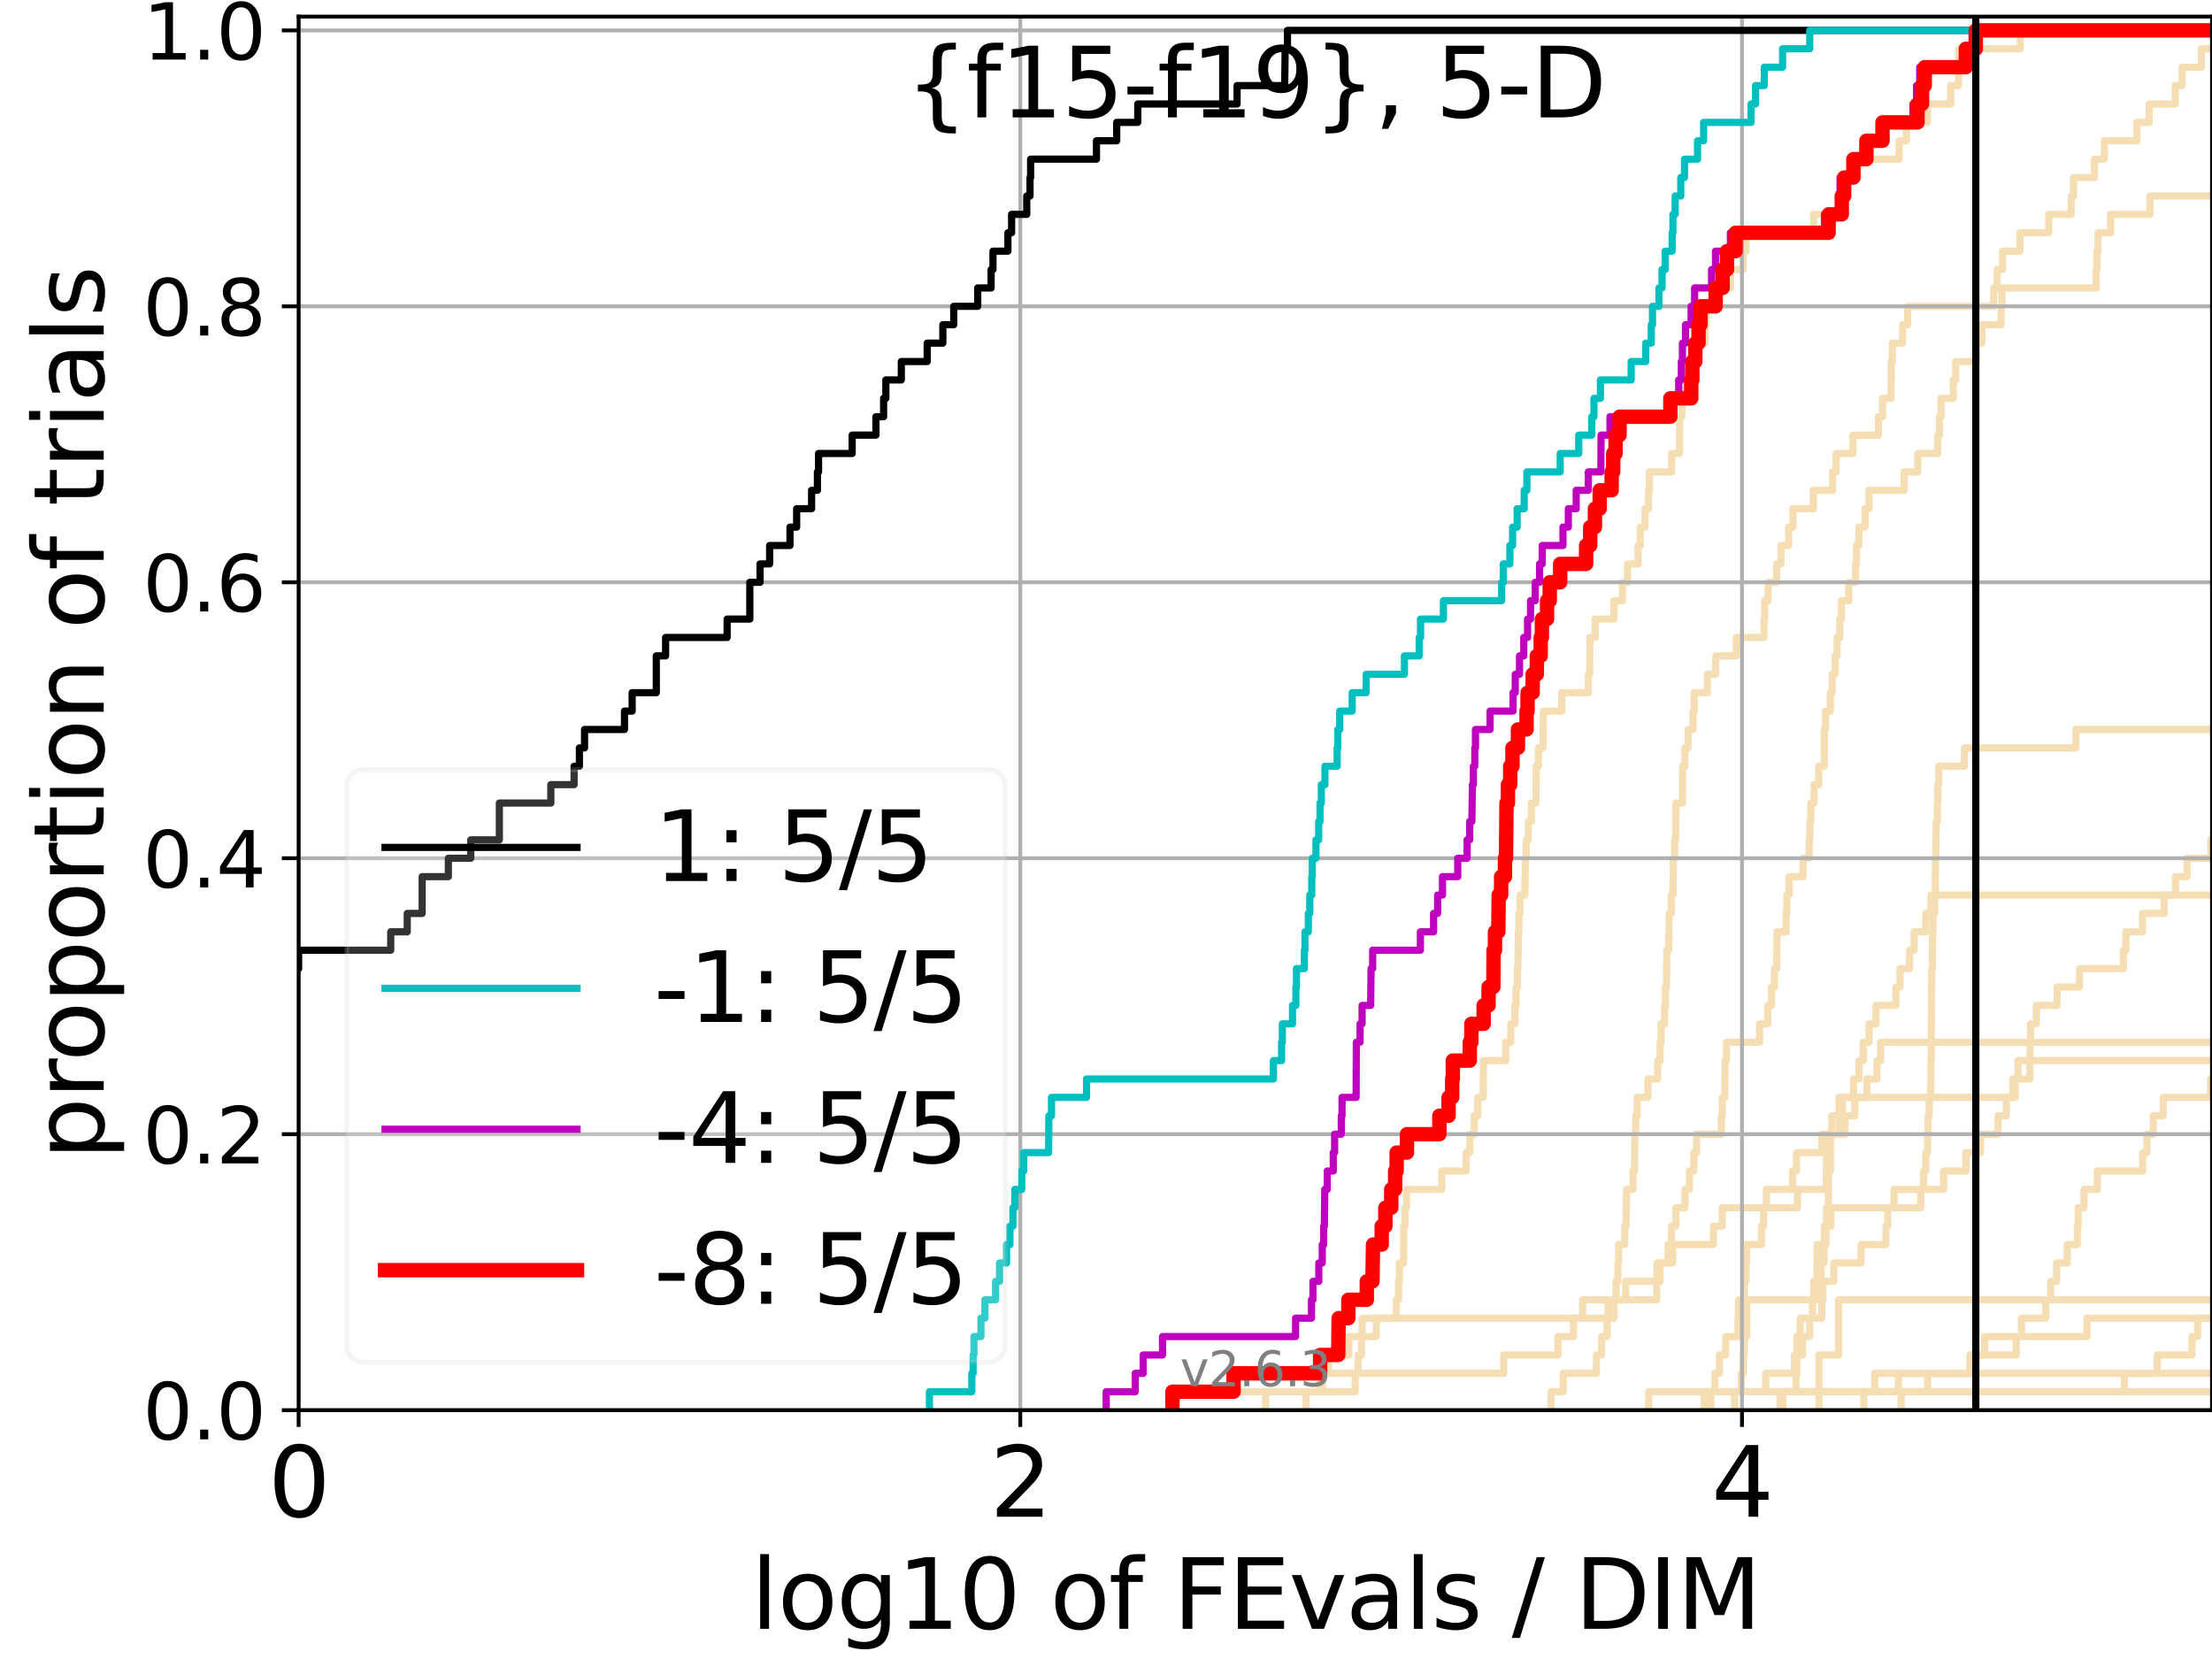 <?xml version="1.0" encoding="utf-8" standalone="no"?>
<!DOCTYPE svg PUBLIC "-//W3C//DTD SVG 1.1//EN"
  "http://www.w3.org/Graphics/SVG/1.1/DTD/svg11.dtd">
<svg xmlns:xlink="http://www.w3.org/1999/xlink" width="460.8pt" height="345.6pt" viewBox="0 0 460.8 345.6" xmlns="http://www.w3.org/2000/svg" version="1.1">
 <defs>
  <style type="text/css">*{stroke-linejoin: round; stroke-linecap: butt}</style>
 </defs>
 <g id="figure_1">
  <g id="patch_1">
   <path d="M 0 345.6 
L 460.8 345.6 
L 460.8 0 
L 0 0 
z
" style="fill: #ffffff"/>
  </g>
  <g id="axes_1">
   <g id="patch_2">
    <path d="M 62.208 293.76 
L 460.8 293.76 
L 460.8 3.456 
L 62.208 3.456 
z
" style="fill: #ffffff"/>
   </g>
   <g id="line2d_1"/>
   <g id="line2d_2">
    <path d="M 378.929 293.76 
L 378.929 282.263 
L 383.021 282.263 
L 383.021 270.766 
L 383.021 270.766 
L 383.021 270.766 
L 460.8 270.766 
" clip-path="url(#p25cc37a1bd)" style="fill: none; stroke: #f5deb3; stroke-width: 1.5; stroke-linecap: square"/>
   </g>
   <g id="line2d_3"/>
   <g id="line2d_4"/>
   <g id="line2d_5"/>
   <g id="line2d_6"/>
   <g id="line2d_7">
    <path d="M 343.449 293.76 
L 343.449 289.928 
L 367.831 289.928 
L 367.831 286.095 
L 373.812 286.095 
L 373.812 282.263 
L 374.327 282.263 
L 374.327 278.43 
L 375.013 278.43 
L 375.013 274.598 
L 379.524 274.598 
L 379.524 270.766 
L 379.739 270.766 
L 379.739 266.933 
L 382.014 266.933 
L 382.014 263.101 
L 387.691 263.101 
L 387.691 259.268 
L 392.869 259.268 
L 392.869 255.436 
L 393.245 255.436 
L 393.245 251.604 
L 394.554 251.604 
L 394.554 247.771 
L 404.873 247.771 
L 404.873 243.939 
L 409.533 243.939 
L 409.533 240.106 
L 412.575 240.106 
L 412.575 236.274 
L 416.237 236.274 
L 416.237 232.442 
L 417.959 232.442 
L 417.959 228.609 
L 419.315 228.609 
L 419.315 224.777 
L 422.853 224.777 
L 422.901 217.112 
L 423 217.112 
L 423 213.28 
L 424.2 213.28 
L 424.2 209.447 
L 428.541 209.447 
L 428.541 205.615 
L 433.19 205.615 
L 433.19 201.782 
L 442.327 201.782 
L 442.327 197.95 
L 442.864 197.95 
L 442.864 194.118 
L 446.309 194.118 
L 446.309 190.285 
L 450.851 190.285 
L 450.851 186.453 
L 453.201 186.453 
L 453.201 182.621 
L 455.597 182.621 
L 455.597 178.788 
L 460.596 178.788 
L 460.596 174.956 
L 461.8 174.956 
L 461.8 174.956 
" clip-path="url(#p25cc37a1bd)" style="fill: none; stroke: #f5deb3; stroke-width: 1.5; stroke-linecap: square"/>
   </g>
   <g id="line2d_8">
    <path d="M 361.35 293.76 
L 361.35 289.928 
L 362.751 289.928 
L 362.751 286.095 
L 363.181 286.095 
L 363.181 282.263 
L 363.361 282.263 
L 363.361 278.43 
L 363.875 278.43 
L 363.875 274.598 
L 363.89 274.598 
L 363.89 270.766 
L 378.492 270.766 
L 378.492 266.933 
L 379.366 266.933 
L 379.366 263.101 
L 379.985 263.101 
L 379.985 259.268 
L 380.059 259.268 
L 380.059 255.436 
L 380.499 255.436 
L 380.499 251.604 
L 380.916 251.604 
L 380.916 247.771 
L 380.922 247.771 
L 380.922 243.939 
L 381.288 243.939 
L 381.288 240.106 
L 381.305 240.106 
L 381.305 236.274 
L 381.603 236.274 
L 381.603 232.442 
L 383.13 232.442 
L 383.13 228.609 
L 419.814 228.609 
L 419.814 224.777 
L 420.371 224.777 
L 420.371 220.944 
L 420.371 220.944 
L 420.371 220.944 
L 460.8 220.944 
" clip-path="url(#p25cc37a1bd)" style="fill: none; stroke: #f5deb3; stroke-width: 1.5; stroke-linecap: square"/>
   </g>
   <g id="line2d_9">
    <path d="M 243.565 293.76 
L 243.565 289.928 
L 282.312 289.928 
L 282.312 286.095 
L 282.9 286.095 
L 282.9 282.263 
L 283.625 282.263 
L 283.625 278.43 
L 286.709 278.43 
L 286.709 274.598 
L 290.87 274.598 
L 290.87 270.766 
L 291.353 270.766 
L 291.353 266.933 
L 291.516 266.933 
L 291.516 263.101 
L 292.399 263.101 
L 292.41 255.436 
L 292.669 255.436 
L 292.669 251.604 
L 292.993 251.604 
L 292.993 247.771 
L 300.343 247.771 
L 300.343 243.939 
L 305.407 243.939 
L 305.407 240.106 
L 306.191 240.106 
L 306.191 236.274 
L 307.105 236.274 
L 307.105 232.442 
L 307.843 232.442 
L 307.843 228.609 
L 308.975 228.609 
L 309.03 220.944 
L 313.67 220.944 
L 313.67 217.112 
L 314.717 217.112 
L 314.717 213.28 
L 315.574 213.28 
L 315.574 209.447 
L 315.821 209.447 
L 315.821 205.615 
L 316.093 205.615 
L 316.093 201.782 
L 316.221 201.782 
L 316.303 194.118 
L 316.414 194.118 
L 316.414 190.285 
L 316.655 190.285 
L 316.655 186.453 
L 317.662 186.453 
L 317.761 178.788 
L 317.937 178.788 
L 317.937 174.956 
L 318.376 174.956 
L 318.376 171.123 
L 319.023 171.123 
L 319.023 167.291 
L 319.978 167.291 
L 320.019 159.626 
L 320.467 159.626 
L 320.467 155.794 
L 321.43 155.794 
L 321.516 148.129 
L 325.338 148.129 
L 325.338 144.297 
L 330.898 144.297 
L 330.898 140.464 
L 331.163 140.464 
L 331.201 132.799 
L 332.311 132.799 
L 332.311 128.967 
L 336.227 128.967 
L 336.227 125.135 
L 338.006 125.135 
L 338.006 121.302 
L 339.048 121.302 
L 339.048 117.47 
L 341.251 117.47 
L 341.251 113.637 
L 341.707 113.637 
L 341.707 109.805 
L 342.68 109.805 
L 342.68 105.973 
L 343.421 105.973 
L 343.421 102.14 
L 343.6 102.14 
L 343.6 98.308 
L 348.241 98.308 
L 348.241 94.475 
L 349.877 94.475 
L 349.904 86.811 
L 350.386 86.811 
L 350.386 82.978 
L 350.737 82.978 
L 350.737 79.146 
L 350.881 79.146 
L 350.881 75.313 
L 352.983 75.313 
L 352.983 71.481 
L 355.208 71.481 
L 355.208 67.649 
L 355.398 67.649 
L 355.398 63.816 
L 358.204 63.816 
L 358.204 59.984 
L 360.49 59.984 
L 360.49 56.151 
L 363.155 56.151 
L 363.155 52.319 
L 363.736 52.319 
L 363.736 48.487 
L 377.826 48.487 
L 377.826 44.654 
L 383.864 44.654 
L 383.864 40.822 
L 383.993 40.822 
L 383.993 36.989 
L 387.037 36.989 
L 387.037 33.157 
L 395.63 33.157 
L 395.63 29.325 
L 397.158 29.325 
L 397.158 25.492 
L 401.519 25.492 
L 401.519 21.66 
L 406.364 21.66 
L 406.364 17.827 
L 407.969 17.827 
L 408.057 10.163 
L 420.863 10.163 
L 420.863 6.33 
L 420.863 6.33 
L 460.8 6.33 
L 460.8 6.33 
" clip-path="url(#p25cc37a1bd)" style="fill: none; stroke: #f5deb3; stroke-width: 1.5; stroke-linecap: square"/>
   </g>
   <g id="line2d_10"/>
   <g id="line2d_11">
    <path d="M 396.05 293.76 
L 396.05 289.928 
L 442.553 289.928 
L 442.553 286.095 
L 449.394 286.095 
L 449.394 282.263 
L 456.623 282.263 
L 456.623 278.43 
L 457.809 278.43 
L 457.809 274.598 
L 461.8 274.598 
" clip-path="url(#p25cc37a1bd)" style="fill: none; stroke: #f5deb3; stroke-width: 1.5; stroke-linecap: square"/>
   </g>
   <g id="line2d_12"/>
   <g id="line2d_13"/>
   <g id="line2d_14"/>
   <g id="line2d_15"/>
   <g id="line2d_16"/>
   <g id="line2d_17">
    <path d="M 355.008 293.76 
L 355.008 289.928 
L 357.217 289.928 
L 357.217 286.095 
L 358.184 286.095 
L 358.184 282.263 
L 359.496 282.263 
L 359.496 278.43 
L 362.041 278.43 
L 362.041 274.598 
L 362.159 274.598 
L 362.159 270.766 
L 363.375 270.766 
L 363.375 266.933 
L 363.711 266.933 
L 363.711 263.101 
L 363.843 263.101 
L 363.843 259.268 
L 366.942 259.268 
L 366.942 255.436 
L 367.395 255.436 
L 367.395 251.604 
L 374.441 251.604 
L 374.441 247.771 
L 380.431 247.771 
L 380.431 243.939 
L 380.509 243.939 
L 380.509 240.106 
L 380.555 240.106 
L 380.555 236.274 
L 383.146 236.274 
L 383.146 232.442 
L 383.818 232.442 
L 383.818 228.609 
L 386.128 228.609 
L 386.128 224.777 
L 387.265 224.777 
L 387.265 220.944 
L 388.158 220.944 
L 388.158 217.112 
L 389.354 217.112 
L 389.354 213.28 
L 390.8 213.28 
L 390.8 209.447 
L 394.947 209.447 
L 394.947 205.615 
L 395.816 205.615 
L 395.816 201.782 
L 397.793 201.782 
L 397.793 197.95 
L 398.747 197.95 
L 398.747 194.118 
L 401.165 194.118 
L 401.165 190.285 
L 402.251 190.285 
L 402.251 186.453 
L 402.251 186.453 
L 402.251 186.453 
L 460.8 186.453 
" clip-path="url(#p25cc37a1bd)" style="fill: none; stroke: #f5deb3; stroke-width: 1.5; stroke-linecap: square"/>
   </g>
   <g id="line2d_18"/>
   <g id="line2d_19">
    <path d="M 370.814 293.76 
L 370.814 289.928 
L 401.555 289.928 
L 401.555 286.095 
L 410.477 286.095 
L 410.477 282.263 
L 413.44 282.263 
L 413.44 278.43 
L 421.106 278.43 
L 421.106 274.598 
L 426.165 274.598 
L 426.165 270.766 
L 427.19 270.766 
L 427.19 266.933 
L 428.422 266.933 
L 428.422 263.101 
L 430.645 263.101 
L 430.645 259.268 
L 432.742 259.268 
L 432.742 255.436 
L 432.912 255.436 
L 432.912 251.604 
L 434.151 251.604 
L 434.151 247.771 
L 436.91 247.771 
L 436.91 243.939 
L 446.364 243.939 
L 446.364 240.106 
L 447.263 240.106 
L 447.263 236.274 
L 448.555 236.274 
L 448.555 232.442 
L 450.621 232.442 
L 450.621 228.609 
L 460.527 228.609 
L 460.527 224.777 
L 461.19 224.777 
L 461.19 220.944 
L 461.8 220.944 
L 461.8 220.944 
" clip-path="url(#p25cc37a1bd)" style="fill: none; stroke: #f5deb3; stroke-width: 1.5; stroke-linecap: square"/>
   </g>
   <g id="line2d_20">
    <path d="M 356.4 293.76 
L 356.4 289.928 
L 356.4 289.928 
L 356.4 289.928 
L 460.8 289.928 
" clip-path="url(#p25cc37a1bd)" style="fill: none; stroke: #f5deb3; stroke-width: 1.5; stroke-linecap: square"/>
   </g>
   <g id="line2d_21"/>
   <g id="line2d_22">
    <path d="M 370.948 293.76 
L 370.948 289.928 
L 390.534 289.928 
L 390.534 286.095 
L 410.39 286.095 
L 410.39 282.263 
L 420.015 282.263 
L 420.015 278.43 
L 434.748 278.43 
L 434.748 274.598 
L 434.748 274.598 
L 434.748 274.598 
L 460.8 274.598 
" clip-path="url(#p25cc37a1bd)" style="fill: none; stroke: #f5deb3; stroke-width: 1.5; stroke-linecap: square"/>
   </g>
   <g id="line2d_23">
    <path d="M 388.264 293.76 
L 388.264 289.928 
L 395.475 289.928 
L 395.475 286.095 
L 395.475 286.095 
L 395.475 286.095 
L 460.8 286.095 
" clip-path="url(#p25cc37a1bd)" style="fill: none; stroke: #f5deb3; stroke-width: 1.5; stroke-linecap: square"/>
   </g>
   <g id="line2d_24">
    <path d="M 272.08 293.76 
L 272.08 289.928 
L 274.954 289.928 
L 274.954 286.095 
L 276.711 286.095 
L 276.711 282.263 
L 280.991 282.263 
L 280.991 278.43 
L 283.758 278.43 
L 283.758 274.598 
L 335.005 274.598 
L 335.005 270.766 
L 336.655 270.766 
L 336.655 266.933 
L 337.037 266.933 
L 337.037 263.101 
L 337.173 263.101 
L 337.173 259.268 
L 338.464 259.268 
L 338.464 255.436 
L 338.75 255.436 
L 338.833 247.771 
L 340.177 247.771 
L 340.177 243.939 
L 340.49 243.939 
L 340.565 236.274 
L 340.734 236.274 
L 340.734 232.442 
L 341.047 232.442 
L 341.047 228.609 
L 343.292 228.609 
L 343.292 224.777 
L 345.33 224.777 
L 345.33 220.944 
L 345.835 220.944 
L 345.835 217.112 
L 346.025 217.112 
L 346.025 213.28 
L 346.773 213.28 
L 346.773 209.447 
L 346.933 209.447 
L 346.933 205.615 
L 347.15 205.615 
L 347.231 197.95 
L 347.615 197.95 
L 347.726 190.285 
L 348.152 190.285 
L 348.152 186.453 
L 348.505 186.453 
L 348.608 178.788 
L 348.848 178.788 
L 348.848 174.956 
L 349.091 174.956 
L 349.126 167.291 
L 350.5 167.291 
L 350.518 159.626 
L 350.997 159.626 
L 350.997 155.794 
L 351.666 155.794 
L 351.666 151.961 
L 352.68 151.961 
L 352.68 148.129 
L 352.945 148.129 
L 352.945 144.297 
L 355.689 144.297 
L 355.689 140.464 
L 357.421 140.464 
L 357.421 136.632 
L 361.708 136.632 
L 361.708 132.799 
L 367.468 132.799 
L 367.468 128.967 
L 367.619 128.967 
L 367.619 125.135 
L 368.334 125.135 
L 368.334 121.302 
L 370.116 121.302 
L 370.116 117.47 
L 371.01 117.47 
L 371.01 113.637 
L 372.595 113.637 
L 372.595 109.805 
L 373.515 109.805 
L 373.515 105.973 
L 377.749 105.973 
L 377.749 102.14 
L 381.77 102.14 
L 381.77 98.308 
L 382.489 98.308 
L 382.489 94.475 
L 386.01 94.475 
L 386.01 90.643 
L 391.305 90.643 
L 391.305 86.811 
L 392.157 86.811 
L 392.157 82.978 
L 393.943 82.978 
L 393.98 75.313 
L 394.209 75.313 
L 394.209 71.481 
L 396.346 71.481 
L 396.346 67.649 
L 397.4 67.649 
L 397.4 63.816 
L 415.32 63.816 
L 415.32 59.984 
L 416.039 59.984 
L 416.039 56.151 
L 417.168 56.151 
L 417.168 52.319 
L 420.795 52.319 
L 420.795 48.487 
L 426.791 48.487 
L 426.791 44.654 
L 431.472 44.654 
L 431.472 40.822 
L 431.969 40.822 
L 431.969 36.989 
L 436.309 36.989 
L 436.309 33.157 
L 438.369 33.157 
L 438.369 29.325 
L 445.156 29.325 
L 445.156 25.492 
L 447.695 25.492 
L 447.695 21.66 
L 453.145 21.66 
L 453.145 17.827 
L 454.569 17.827 
L 454.569 13.995 
L 458.589 13.995 
L 458.589 10.163 
L 461.8 10.163 
L 461.8 10.163 
" clip-path="url(#p25cc37a1bd)" style="fill: none; stroke: #f5deb3; stroke-width: 1.5; stroke-linecap: square"/>
   </g>
   <g id="line2d_25">
    <path d="M 371.427 293.76 
L 371.427 289.928 
L 374.159 289.928 
L 374.159 286.095 
L 374.325 286.095 
L 374.325 282.263 
L 375.488 282.263 
L 375.488 278.43 
L 376.982 278.43 
L 376.982 274.598 
L 377.565 274.598 
L 377.565 270.766 
L 377.813 270.766 
L 377.813 266.933 
L 378.513 266.933 
L 378.513 263.101 
L 378.546 263.101 
L 378.546 259.268 
L 380.392 259.268 
L 380.392 255.436 
L 381.395 255.436 
L 381.395 251.604 
L 400.15 251.604 
L 400.15 247.771 
L 400.724 247.771 
L 400.724 243.939 
L 401.177 243.939 
L 401.177 240.106 
L 401.566 240.106 
L 401.566 236.274 
L 401.659 236.274 
L 401.659 232.442 
L 401.889 232.442 
L 401.889 228.609 
L 402.214 228.609 
L 402.214 224.777 
L 402.247 224.777 
L 402.247 220.944 
L 402.317 220.944 
L 402.317 217.112 
L 402.318 217.112 
L 402.318 213.28 
L 402.345 213.28 
L 402.345 209.447 
L 402.354 209.447 
L 402.354 205.615 
L 402.41 205.615 
L 402.41 201.782 
L 402.555 201.782 
L 402.555 197.95 
L 402.578 197.95 
L 402.578 194.118 
L 402.689 194.118 
L 402.689 190.285 
L 403.015 190.285 
L 403.015 186.453 
L 403.162 186.453 
L 403.162 182.621 
L 403.192 182.621 
L 403.192 178.788 
L 403.275 178.788 
L 403.275 174.956 
L 403.325 174.956 
L 403.325 171.123 
L 403.584 171.123 
L 403.584 167.291 
L 403.686 167.291 
L 403.686 163.459 
L 403.876 163.459 
L 403.876 159.626 
L 409.225 159.626 
L 409.225 155.794 
L 432.425 155.794 
L 432.425 151.961 
L 432.425 151.961 
L 432.425 151.961 
L 460.8 151.961 
" clip-path="url(#p25cc37a1bd)" style="fill: none; stroke: #f5deb3; stroke-width: 1.5; stroke-linecap: square"/>
   </g>
   <g id="line2d_26">
    <path d="M 323.104 293.76 
L 323.104 289.928 
L 325.648 289.928 
L 325.648 286.095 
L 332.566 286.095 
L 332.566 282.263 
L 333.64 282.263 
L 333.64 278.43 
L 334.785 278.43 
L 334.785 274.598 
L 336.232 274.598 
L 336.232 270.766 
L 338.658 270.766 
L 338.658 266.933 
L 345.186 266.933 
L 345.186 263.101 
L 348.452 263.101 
L 348.452 259.268 
L 356.945 259.268 
L 356.945 255.436 
L 358.766 255.436 
L 358.766 251.604 
L 367.979 251.604 
L 367.979 247.771 
L 373.422 247.771 
L 373.422 243.939 
L 374.251 243.939 
L 374.251 240.106 
L 379.534 240.106 
L 379.534 236.274 
L 384.328 236.274 
L 384.328 232.442 
L 386.395 232.442 
L 386.395 228.609 
L 388.922 228.609 
L 388.922 224.777 
L 391.009 224.777 
L 391.009 220.944 
L 391.765 220.944 
L 391.765 217.112 
L 391.765 217.112 
L 391.765 217.112 
L 460.8 217.112 
" clip-path="url(#p25cc37a1bd)" style="fill: none; stroke: #f5deb3; stroke-width: 1.5; stroke-linecap: square"/>
   </g>
   <g id="line2d_27"/>
   <g id="line2d_28">
    <path d="M 263.647 293.76 
L 263.647 289.928 
L 275.461 289.928 
L 275.461 286.095 
L 313.246 286.095 
L 313.246 282.263 
L 324.539 282.263 
L 324.539 278.43 
L 327.778 278.43 
L 327.778 274.598 
L 329.692 274.598 
L 329.692 270.766 
L 345.131 270.766 
L 345.131 266.933 
L 345.818 266.933 
L 345.818 263.101 
L 347.483 263.101 
L 347.483 259.268 
L 348.186 259.268 
L 348.186 255.436 
L 349.12 255.436 
L 349.12 251.604 
L 351.019 251.604 
L 351.019 247.771 
L 351.93 247.771 
L 351.93 243.939 
L 352.872 243.939 
L 352.872 240.106 
L 353.429 240.106 
L 353.429 236.274 
L 358.594 236.274 
L 358.594 232.442 
L 358.791 232.442 
L 358.791 228.609 
L 359.294 228.609 
L 359.367 220.944 
L 359.654 220.944 
L 359.654 217.112 
L 366.554 217.112 
L 366.554 213.28 
L 368.267 213.28 
L 368.267 209.447 
L 369.036 209.447 
L 369.036 205.615 
L 369.637 205.615 
L 369.637 201.782 
L 370.114 201.782 
L 370.198 194.118 
L 372.097 194.118 
L 372.097 190.285 
L 372.239 190.285 
L 372.239 186.453 
L 372.715 186.453 
L 372.715 182.621 
L 375.618 182.621 
L 375.618 178.788 
L 376.871 178.788 
L 376.871 174.956 
L 377.025 174.956 
L 377.025 171.123 
L 377.222 171.123 
L 377.222 167.291 
L 377.907 167.291 
L 377.907 163.459 
L 378.861 163.459 
L 378.861 159.626 
L 380.035 159.626 
L 380.038 151.961 
L 380.298 151.961 
L 380.298 148.129 
L 381.299 148.129 
L 381.299 144.297 
L 381.678 144.297 
L 381.678 140.464 
L 382.284 140.464 
L 382.284 136.632 
L 382.695 136.632 
L 382.695 132.799 
L 383.261 132.799 
L 383.261 128.967 
L 383.59 128.967 
L 383.59 125.135 
L 385.119 125.135 
L 385.119 121.302 
L 386.555 121.302 
L 386.555 117.47 
L 386.715 117.47 
L 386.715 113.637 
L 387.239 113.637 
L 387.239 109.805 
L 388.532 109.805 
L 388.532 105.973 
L 389.352 105.973 
L 389.352 102.14 
L 396.675 102.14 
L 396.675 98.308 
L 399.509 98.308 
L 399.509 94.475 
L 403.667 94.475 
L 403.667 90.643 
L 404.027 90.643 
L 404.027 86.811 
L 404.371 86.811 
L 404.371 82.978 
L 406.913 82.978 
L 406.913 79.146 
L 407.4 79.146 
L 407.4 75.313 
L 411.743 75.313 
L 411.743 71.481 
L 412.857 71.481 
L 412.857 67.649 
L 416.873 67.649 
L 416.873 63.816 
L 417.034 63.816 
L 417.034 59.984 
L 436.664 59.984 
L 436.664 56.151 
L 436.817 56.151 
L 436.817 52.319 
L 437.07 52.319 
L 437.07 48.487 
L 439.674 48.487 
L 439.674 44.654 
L 447.88 44.654 
L 447.88 40.822 
L 461.8 40.822 
L 461.8 40.822 
" clip-path="url(#p25cc37a1bd)" style="fill: none; stroke: #f5deb3; stroke-width: 1.5; stroke-linecap: square"/>
   </g>
   <g id="line2d_29"/>
   <g id="line2d_30"/>
   <g id="matplotlib.axis_1">
    <g id="xtick_1">
     <g id="line2d_31">
      <path d="M 62.208 293.76 
L 62.208 3.456 
" clip-path="url(#p25cc37a1bd)" style="fill: none; stroke: #b0b0b0; stroke-width: 0.8; stroke-linecap: square"/>
     </g>
     <g id="line2d_32">
      <defs>
       <path id="m644429d195" d="M 0 0 
L 0 3.5 
" style="stroke: #000000; stroke-width: 0.8"/>
      </defs>
      <g>
       <use xlink:href="#m644429d195" x="62.208" y="293.76" style="stroke: #000000; stroke-width: 0.8"/>
      </g>
     </g>
     <g id="text_1">
      <!-- 0 -->
      <g transform="translate(55.846 315.957)scale(0.2 -0.2)">
       <defs>
        <path id="DejaVuSans-30" d="M 2034 4250 
Q 1547 4250 1301 3770 
Q 1056 3291 1056 2328 
Q 1056 1369 1301 889 
Q 1547 409 2034 409 
Q 2525 409 2770 889 
Q 3016 1369 3016 2328 
Q 3016 3291 2770 3770 
Q 2525 4250 2034 4250 
z
M 2034 4750 
Q 2819 4750 3233 4129 
Q 3647 3509 3647 2328 
Q 3647 1150 3233 529 
Q 2819 -91 2034 -91 
Q 1250 -91 836 529 
Q 422 1150 422 2328 
Q 422 3509 836 4129 
Q 1250 4750 2034 4750 
z
" transform="scale(0.016)"/>
       </defs>
       <use xlink:href="#DejaVuSans-30"/>
      </g>
     </g>
    </g>
    <g id="xtick_2">
     <g id="line2d_33">
      <path d="M 212.547 293.76 
L 212.547 3.456 
" clip-path="url(#p25cc37a1bd)" style="fill: none; stroke: #b0b0b0; stroke-width: 0.8; stroke-linecap: square"/>
     </g>
     <g id="line2d_34">
      <g>
       <use xlink:href="#m644429d195" x="212.547" y="293.76" style="stroke: #000000; stroke-width: 0.8"/>
      </g>
     </g>
     <g id="text_2">
      <!-- 2 -->
      <g transform="translate(206.185 315.957)scale(0.2 -0.2)">
       <defs>
        <path id="DejaVuSans-32" d="M 1228 531 
L 3431 531 
L 3431 0 
L 469 0 
L 469 531 
Q 828 903 1448 1529 
Q 2069 2156 2228 2338 
Q 2531 2678 2651 2914 
Q 2772 3150 2772 3378 
Q 2772 3750 2511 3984 
Q 2250 4219 1831 4219 
Q 1534 4219 1204 4116 
Q 875 4013 500 3803 
L 500 4441 
Q 881 4594 1212 4672 
Q 1544 4750 1819 4750 
Q 2544 4750 2975 4387 
Q 3406 4025 3406 3419 
Q 3406 3131 3298 2873 
Q 3191 2616 2906 2266 
Q 2828 2175 2409 1742 
Q 1991 1309 1228 531 
z
" transform="scale(0.016)"/>
       </defs>
       <use xlink:href="#DejaVuSans-32"/>
      </g>
     </g>
    </g>
    <g id="xtick_3">
     <g id="line2d_35">
      <path d="M 362.887 293.76 
L 362.887 3.456 
" clip-path="url(#p25cc37a1bd)" style="fill: none; stroke: #b0b0b0; stroke-width: 0.8; stroke-linecap: square"/>
     </g>
     <g id="line2d_36">
      <g>
       <use xlink:href="#m644429d195" x="362.887" y="293.76" style="stroke: #000000; stroke-width: 0.8"/>
      </g>
     </g>
     <g id="text_3">
      <!-- 4 -->
      <g transform="translate(356.524 315.957)scale(0.2 -0.2)">
       <defs>
        <path id="DejaVuSans-34" d="M 2419 4116 
L 825 1625 
L 2419 1625 
L 2419 4116 
z
M 2253 4666 
L 3047 4666 
L 3047 1625 
L 3713 1625 
L 3713 1100 
L 3047 1100 
L 3047 0 
L 2419 0 
L 2419 1100 
L 313 1100 
L 313 1709 
L 2253 4666 
z
" transform="scale(0.016)"/>
       </defs>
       <use xlink:href="#DejaVuSans-34"/>
      </g>
     </g>
    </g>
    <g id="text_4">
     <!-- log10 of FEvals / DIM -->
     <g transform="translate(156.431 339.313)scale(0.2 -0.2)">
      <defs>
       <path id="DejaVuSans-6c" d="M 603 4863 
L 1178 4863 
L 1178 0 
L 603 0 
L 603 4863 
z
" transform="scale(0.016)"/>
       <path id="DejaVuSans-6f" d="M 1959 3097 
Q 1497 3097 1228 2736 
Q 959 2375 959 1747 
Q 959 1119 1226 758 
Q 1494 397 1959 397 
Q 2419 397 2687 759 
Q 2956 1122 2956 1747 
Q 2956 2369 2687 2733 
Q 2419 3097 1959 3097 
z
M 1959 3584 
Q 2709 3584 3137 3096 
Q 3566 2609 3566 1747 
Q 3566 888 3137 398 
Q 2709 -91 1959 -91 
Q 1206 -91 779 398 
Q 353 888 353 1747 
Q 353 2609 779 3096 
Q 1206 3584 1959 3584 
z
" transform="scale(0.016)"/>
       <path id="DejaVuSans-67" d="M 2906 1791 
Q 2906 2416 2648 2759 
Q 2391 3103 1925 3103 
Q 1463 3103 1205 2759 
Q 947 2416 947 1791 
Q 947 1169 1205 825 
Q 1463 481 1925 481 
Q 2391 481 2648 825 
Q 2906 1169 2906 1791 
z
M 3481 434 
Q 3481 -459 3084 -895 
Q 2688 -1331 1869 -1331 
Q 1566 -1331 1297 -1286 
Q 1028 -1241 775 -1147 
L 775 -588 
Q 1028 -725 1275 -790 
Q 1522 -856 1778 -856 
Q 2344 -856 2625 -561 
Q 2906 -266 2906 331 
L 2906 616 
Q 2728 306 2450 153 
Q 2172 0 1784 0 
Q 1141 0 747 490 
Q 353 981 353 1791 
Q 353 2603 747 3093 
Q 1141 3584 1784 3584 
Q 2172 3584 2450 3431 
Q 2728 3278 2906 2969 
L 2906 3500 
L 3481 3500 
L 3481 434 
z
" transform="scale(0.016)"/>
       <path id="DejaVuSans-31" d="M 794 531 
L 1825 531 
L 1825 4091 
L 703 3866 
L 703 4441 
L 1819 4666 
L 2450 4666 
L 2450 531 
L 3481 531 
L 3481 0 
L 794 0 
L 794 531 
z
" transform="scale(0.016)"/>
       <path id="DejaVuSans-20" transform="scale(0.016)"/>
       <path id="DejaVuSans-66" d="M 2375 4863 
L 2375 4384 
L 1825 4384 
Q 1516 4384 1395 4259 
Q 1275 4134 1275 3809 
L 1275 3500 
L 2222 3500 
L 2222 3053 
L 1275 3053 
L 1275 0 
L 697 0 
L 697 3053 
L 147 3053 
L 147 3500 
L 697 3500 
L 697 3744 
Q 697 4328 969 4595 
Q 1241 4863 1831 4863 
L 2375 4863 
z
" transform="scale(0.016)"/>
       <path id="DejaVuSans-46" d="M 628 4666 
L 3309 4666 
L 3309 4134 
L 1259 4134 
L 1259 2759 
L 3109 2759 
L 3109 2228 
L 1259 2228 
L 1259 0 
L 628 0 
L 628 4666 
z
" transform="scale(0.016)"/>
       <path id="DejaVuSans-45" d="M 628 4666 
L 3578 4666 
L 3578 4134 
L 1259 4134 
L 1259 2753 
L 3481 2753 
L 3481 2222 
L 1259 2222 
L 1259 531 
L 3634 531 
L 3634 0 
L 628 0 
L 628 4666 
z
" transform="scale(0.016)"/>
       <path id="DejaVuSans-76" d="M 191 3500 
L 800 3500 
L 1894 563 
L 2988 3500 
L 3597 3500 
L 2284 0 
L 1503 0 
L 191 3500 
z
" transform="scale(0.016)"/>
       <path id="DejaVuSans-61" d="M 2194 1759 
Q 1497 1759 1228 1600 
Q 959 1441 959 1056 
Q 959 750 1161 570 
Q 1363 391 1709 391 
Q 2188 391 2477 730 
Q 2766 1069 2766 1631 
L 2766 1759 
L 2194 1759 
z
M 3341 1997 
L 3341 0 
L 2766 0 
L 2766 531 
Q 2569 213 2275 61 
Q 1981 -91 1556 -91 
Q 1019 -91 701 211 
Q 384 513 384 1019 
Q 384 1609 779 1909 
Q 1175 2209 1959 2209 
L 2766 2209 
L 2766 2266 
Q 2766 2663 2505 2880 
Q 2244 3097 1772 3097 
Q 1472 3097 1187 3025 
Q 903 2953 641 2809 
L 641 3341 
Q 956 3463 1253 3523 
Q 1550 3584 1831 3584 
Q 2591 3584 2966 3190 
Q 3341 2797 3341 1997 
z
" transform="scale(0.016)"/>
       <path id="DejaVuSans-73" d="M 2834 3397 
L 2834 2853 
Q 2591 2978 2328 3040 
Q 2066 3103 1784 3103 
Q 1356 3103 1142 2972 
Q 928 2841 928 2578 
Q 928 2378 1081 2264 
Q 1234 2150 1697 2047 
L 1894 2003 
Q 2506 1872 2764 1633 
Q 3022 1394 3022 966 
Q 3022 478 2636 193 
Q 2250 -91 1575 -91 
Q 1294 -91 989 -36 
Q 684 19 347 128 
L 347 722 
Q 666 556 975 473 
Q 1284 391 1588 391 
Q 1994 391 2212 530 
Q 2431 669 2431 922 
Q 2431 1156 2273 1281 
Q 2116 1406 1581 1522 
L 1381 1569 
Q 847 1681 609 1914 
Q 372 2147 372 2553 
Q 372 3047 722 3315 
Q 1072 3584 1716 3584 
Q 2034 3584 2315 3537 
Q 2597 3491 2834 3397 
z
" transform="scale(0.016)"/>
       <path id="DejaVuSans-2f" d="M 1625 4666 
L 2156 4666 
L 531 -594 
L 0 -594 
L 1625 4666 
z
" transform="scale(0.016)"/>
       <path id="DejaVuSans-44" d="M 1259 4147 
L 1259 519 
L 2022 519 
Q 2988 519 3436 956 
Q 3884 1394 3884 2338 
Q 3884 3275 3436 3711 
Q 2988 4147 2022 4147 
L 1259 4147 
z
M 628 4666 
L 1925 4666 
Q 3281 4666 3915 4102 
Q 4550 3538 4550 2338 
Q 4550 1131 3912 565 
Q 3275 0 1925 0 
L 628 0 
L 628 4666 
z
" transform="scale(0.016)"/>
       <path id="DejaVuSans-49" d="M 628 4666 
L 1259 4666 
L 1259 0 
L 628 0 
L 628 4666 
z
" transform="scale(0.016)"/>
       <path id="DejaVuSans-4d" d="M 628 4666 
L 1569 4666 
L 2759 1491 
L 3956 4666 
L 4897 4666 
L 4897 0 
L 4281 0 
L 4281 4097 
L 3078 897 
L 2444 897 
L 1241 4097 
L 1241 0 
L 628 0 
L 628 4666 
z
" transform="scale(0.016)"/>
      </defs>
      <use xlink:href="#DejaVuSans-6c"/>
      <use xlink:href="#DejaVuSans-6f" x="27.783"/>
      <use xlink:href="#DejaVuSans-67" x="88.965"/>
      <use xlink:href="#DejaVuSans-31" x="152.441"/>
      <use xlink:href="#DejaVuSans-30" x="216.064"/>
      <use xlink:href="#DejaVuSans-20" x="279.688"/>
      <use xlink:href="#DejaVuSans-6f" x="311.475"/>
      <use xlink:href="#DejaVuSans-66" x="372.656"/>
      <use xlink:href="#DejaVuSans-20" x="407.861"/>
      <use xlink:href="#DejaVuSans-46" x="439.648"/>
      <use xlink:href="#DejaVuSans-45" x="497.168"/>
      <use xlink:href="#DejaVuSans-76" x="560.352"/>
      <use xlink:href="#DejaVuSans-61" x="619.531"/>
      <use xlink:href="#DejaVuSans-6c" x="680.811"/>
      <use xlink:href="#DejaVuSans-73" x="708.594"/>
      <use xlink:href="#DejaVuSans-20" x="760.693"/>
      <use xlink:href="#DejaVuSans-2f" x="792.48"/>
      <use xlink:href="#DejaVuSans-20" x="826.172"/>
      <use xlink:href="#DejaVuSans-44" x="857.959"/>
      <use xlink:href="#DejaVuSans-49" x="934.961"/>
      <use xlink:href="#DejaVuSans-4d" x="964.453"/>
     </g>
    </g>
   </g>
   <g id="matplotlib.axis_2">
    <g id="ytick_1">
     <g id="line2d_37">
      <path d="M 62.208 293.76 
L 460.8 293.76 
" clip-path="url(#p25cc37a1bd)" style="fill: none; stroke: #b0b0b0; stroke-width: 0.8; stroke-linecap: square"/>
     </g>
     <g id="line2d_38">
      <defs>
       <path id="m0169e085ea" d="M 0 0 
L -3.5 0 
" style="stroke: #000000; stroke-width: 0.8"/>
      </defs>
      <g>
       <use xlink:href="#m0169e085ea" x="62.208" y="293.76" style="stroke: #000000; stroke-width: 0.8"/>
      </g>
     </g>
     <g id="text_5">
      <!-- 0.0 -->
      <g transform="translate(29.763 299.839)scale(0.16 -0.16)">
       <defs>
        <path id="DejaVuSans-2e" d="M 684 794 
L 1344 794 
L 1344 0 
L 684 0 
L 684 794 
z
" transform="scale(0.016)"/>
       </defs>
       <use xlink:href="#DejaVuSans-30"/>
       <use xlink:href="#DejaVuSans-2e" x="63.623"/>
       <use xlink:href="#DejaVuSans-30" x="95.41"/>
      </g>
     </g>
    </g>
    <g id="ytick_2">
     <g id="line2d_39">
      <path d="M 62.208 236.274 
L 460.8 236.274 
" clip-path="url(#p25cc37a1bd)" style="fill: none; stroke: #b0b0b0; stroke-width: 0.8; stroke-linecap: square"/>
     </g>
     <g id="line2d_40">
      <g>
       <use xlink:href="#m0169e085ea" x="62.208" y="236.274" style="stroke: #000000; stroke-width: 0.8"/>
      </g>
     </g>
     <g id="text_6">
      <!-- 0.2 -->
      <g transform="translate(29.763 242.353)scale(0.16 -0.16)">
       <use xlink:href="#DejaVuSans-30"/>
       <use xlink:href="#DejaVuSans-2e" x="63.623"/>
       <use xlink:href="#DejaVuSans-32" x="95.41"/>
      </g>
     </g>
    </g>
    <g id="ytick_3">
     <g id="line2d_41">
      <path d="M 62.208 178.788 
L 460.8 178.788 
" clip-path="url(#p25cc37a1bd)" style="fill: none; stroke: #b0b0b0; stroke-width: 0.8; stroke-linecap: square"/>
     </g>
     <g id="line2d_42">
      <g>
       <use xlink:href="#m0169e085ea" x="62.208" y="178.788" style="stroke: #000000; stroke-width: 0.8"/>
      </g>
     </g>
     <g id="text_7">
      <!-- 0.4 -->
      <g transform="translate(29.763 184.867)scale(0.16 -0.16)">
       <use xlink:href="#DejaVuSans-30"/>
       <use xlink:href="#DejaVuSans-2e" x="63.623"/>
       <use xlink:href="#DejaVuSans-34" x="95.41"/>
      </g>
     </g>
    </g>
    <g id="ytick_4">
     <g id="line2d_43">
      <path d="M 62.208 121.302 
L 460.8 121.302 
" clip-path="url(#p25cc37a1bd)" style="fill: none; stroke: #b0b0b0; stroke-width: 0.8; stroke-linecap: square"/>
     </g>
     <g id="line2d_44">
      <g>
       <use xlink:href="#m0169e085ea" x="62.208" y="121.302" style="stroke: #000000; stroke-width: 0.8"/>
      </g>
     </g>
     <g id="text_8">
      <!-- 0.6 -->
      <g transform="translate(29.763 127.381)scale(0.16 -0.16)">
       <defs>
        <path id="DejaVuSans-36" d="M 2113 2584 
Q 1688 2584 1439 2293 
Q 1191 2003 1191 1497 
Q 1191 994 1439 701 
Q 1688 409 2113 409 
Q 2538 409 2786 701 
Q 3034 994 3034 1497 
Q 3034 2003 2786 2293 
Q 2538 2584 2113 2584 
z
M 3366 4563 
L 3366 3988 
Q 3128 4100 2886 4159 
Q 2644 4219 2406 4219 
Q 1781 4219 1451 3797 
Q 1122 3375 1075 2522 
Q 1259 2794 1537 2939 
Q 1816 3084 2150 3084 
Q 2853 3084 3261 2657 
Q 3669 2231 3669 1497 
Q 3669 778 3244 343 
Q 2819 -91 2113 -91 
Q 1303 -91 875 529 
Q 447 1150 447 2328 
Q 447 3434 972 4092 
Q 1497 4750 2381 4750 
Q 2619 4750 2861 4703 
Q 3103 4656 3366 4563 
z
" transform="scale(0.016)"/>
       </defs>
       <use xlink:href="#DejaVuSans-30"/>
       <use xlink:href="#DejaVuSans-2e" x="63.623"/>
       <use xlink:href="#DejaVuSans-36" x="95.41"/>
      </g>
     </g>
    </g>
    <g id="ytick_5">
     <g id="line2d_45">
      <path d="M 62.208 63.816 
L 460.8 63.816 
" clip-path="url(#p25cc37a1bd)" style="fill: none; stroke: #b0b0b0; stroke-width: 0.8; stroke-linecap: square"/>
     </g>
     <g id="line2d_46">
      <g>
       <use xlink:href="#m0169e085ea" x="62.208" y="63.816" style="stroke: #000000; stroke-width: 0.8"/>
      </g>
     </g>
     <g id="text_9">
      <!-- 0.8 -->
      <g transform="translate(29.763 69.895)scale(0.16 -0.16)">
       <defs>
        <path id="DejaVuSans-38" d="M 2034 2216 
Q 1584 2216 1326 1975 
Q 1069 1734 1069 1313 
Q 1069 891 1326 650 
Q 1584 409 2034 409 
Q 2484 409 2743 651 
Q 3003 894 3003 1313 
Q 3003 1734 2745 1975 
Q 2488 2216 2034 2216 
z
M 1403 2484 
Q 997 2584 770 2862 
Q 544 3141 544 3541 
Q 544 4100 942 4425 
Q 1341 4750 2034 4750 
Q 2731 4750 3128 4425 
Q 3525 4100 3525 3541 
Q 3525 3141 3298 2862 
Q 3072 2584 2669 2484 
Q 3125 2378 3379 2068 
Q 3634 1759 3634 1313 
Q 3634 634 3220 271 
Q 2806 -91 2034 -91 
Q 1263 -91 848 271 
Q 434 634 434 1313 
Q 434 1759 690 2068 
Q 947 2378 1403 2484 
z
M 1172 3481 
Q 1172 3119 1398 2916 
Q 1625 2713 2034 2713 
Q 2441 2713 2670 2916 
Q 2900 3119 2900 3481 
Q 2900 3844 2670 4047 
Q 2441 4250 2034 4250 
Q 1625 4250 1398 4047 
Q 1172 3844 1172 3481 
z
" transform="scale(0.016)"/>
       </defs>
       <use xlink:href="#DejaVuSans-30"/>
       <use xlink:href="#DejaVuSans-2e" x="63.623"/>
       <use xlink:href="#DejaVuSans-38" x="95.41"/>
      </g>
     </g>
    </g>
    <g id="ytick_6">
     <g id="line2d_47">
      <path d="M 62.208 6.33 
L 460.8 6.33 
" clip-path="url(#p25cc37a1bd)" style="fill: none; stroke: #b0b0b0; stroke-width: 0.8; stroke-linecap: square"/>
     </g>
     <g id="line2d_48">
      <g>
       <use xlink:href="#m0169e085ea" x="62.208" y="6.33" style="stroke: #000000; stroke-width: 0.8"/>
      </g>
     </g>
     <g id="text_10">
      <!-- 1.0 -->
      <g transform="translate(29.763 12.409)scale(0.16 -0.16)">
       <use xlink:href="#DejaVuSans-31"/>
       <use xlink:href="#DejaVuSans-2e" x="63.623"/>
       <use xlink:href="#DejaVuSans-30" x="95.41"/>
      </g>
     </g>
    </g>
    <g id="text_11">
     <!-- proportion of trials -->
     <g transform="translate(21.604 241.614)rotate(-90)scale(0.2 -0.2)">
      <defs>
       <path id="DejaVuSans-70" d="M 1159 525 
L 1159 -1331 
L 581 -1331 
L 581 3500 
L 1159 3500 
L 1159 2969 
Q 1341 3281 1617 3432 
Q 1894 3584 2278 3584 
Q 2916 3584 3314 3078 
Q 3713 2572 3713 1747 
Q 3713 922 3314 415 
Q 2916 -91 2278 -91 
Q 1894 -91 1617 61 
Q 1341 213 1159 525 
z
M 3116 1747 
Q 3116 2381 2855 2742 
Q 2594 3103 2138 3103 
Q 1681 3103 1420 2742 
Q 1159 2381 1159 1747 
Q 1159 1113 1420 752 
Q 1681 391 2138 391 
Q 2594 391 2855 752 
Q 3116 1113 3116 1747 
z
" transform="scale(0.016)"/>
       <path id="DejaVuSans-72" d="M 2631 2963 
Q 2534 3019 2420 3045 
Q 2306 3072 2169 3072 
Q 1681 3072 1420 2755 
Q 1159 2438 1159 1844 
L 1159 0 
L 581 0 
L 581 3500 
L 1159 3500 
L 1159 2956 
Q 1341 3275 1631 3429 
Q 1922 3584 2338 3584 
Q 2397 3584 2469 3576 
Q 2541 3569 2628 3553 
L 2631 2963 
z
" transform="scale(0.016)"/>
       <path id="DejaVuSans-74" d="M 1172 4494 
L 1172 3500 
L 2356 3500 
L 2356 3053 
L 1172 3053 
L 1172 1153 
Q 1172 725 1289 603 
Q 1406 481 1766 481 
L 2356 481 
L 2356 0 
L 1766 0 
Q 1100 0 847 248 
Q 594 497 594 1153 
L 594 3053 
L 172 3053 
L 172 3500 
L 594 3500 
L 594 4494 
L 1172 4494 
z
" transform="scale(0.016)"/>
       <path id="DejaVuSans-69" d="M 603 3500 
L 1178 3500 
L 1178 0 
L 603 0 
L 603 3500 
z
M 603 4863 
L 1178 4863 
L 1178 4134 
L 603 4134 
L 603 4863 
z
" transform="scale(0.016)"/>
       <path id="DejaVuSans-6e" d="M 3513 2113 
L 3513 0 
L 2938 0 
L 2938 2094 
Q 2938 2591 2744 2837 
Q 2550 3084 2163 3084 
Q 1697 3084 1428 2787 
Q 1159 2491 1159 1978 
L 1159 0 
L 581 0 
L 581 3500 
L 1159 3500 
L 1159 2956 
Q 1366 3272 1645 3428 
Q 1925 3584 2291 3584 
Q 2894 3584 3203 3211 
Q 3513 2838 3513 2113 
z
" transform="scale(0.016)"/>
      </defs>
      <use xlink:href="#DejaVuSans-70"/>
      <use xlink:href="#DejaVuSans-72" x="63.477"/>
      <use xlink:href="#DejaVuSans-6f" x="102.34"/>
      <use xlink:href="#DejaVuSans-70" x="163.521"/>
      <use xlink:href="#DejaVuSans-6f" x="226.998"/>
      <use xlink:href="#DejaVuSans-72" x="288.18"/>
      <use xlink:href="#DejaVuSans-74" x="329.293"/>
      <use xlink:href="#DejaVuSans-69" x="368.502"/>
      <use xlink:href="#DejaVuSans-6f" x="396.285"/>
      <use xlink:href="#DejaVuSans-6e" x="457.467"/>
      <use xlink:href="#DejaVuSans-20" x="520.846"/>
      <use xlink:href="#DejaVuSans-6f" x="552.633"/>
      <use xlink:href="#DejaVuSans-66" x="613.814"/>
      <use xlink:href="#DejaVuSans-20" x="649.02"/>
      <use xlink:href="#DejaVuSans-74" x="680.807"/>
      <use xlink:href="#DejaVuSans-72" x="720.016"/>
      <use xlink:href="#DejaVuSans-69" x="761.129"/>
      <use xlink:href="#DejaVuSans-61" x="788.912"/>
      <use xlink:href="#DejaVuSans-6c" x="850.191"/>
      <use xlink:href="#DejaVuSans-73" x="877.975"/>
     </g>
    </g>
   </g>
   <g id="line2d_49">
    <path d="M 9.667 293.76 
L 9.667 213.28 
L 32.295 213.28 
L 32.295 209.447 
L 45.532 209.447 
L 45.532 201.782 
L 62.208 201.782 
L 62.208 197.95 
L 81.397 197.95 
L 81.397 194.118 
L 84.836 194.118 
L 84.836 190.285 
L 87.948 190.285 
L 87.948 182.621 
L 93.401 182.621 
L 93.401 178.788 
L 98.073 178.788 
L 98.073 174.956 
L 104.025 174.956 
L 104.025 167.291 
L 114.749 167.291 
L 114.749 163.459 
L 119.595 163.459 
L 119.595 159.626 
L 120.701 159.626 
L 120.701 155.794 
L 121.772 155.794 
L 121.772 151.961 
L 130.093 151.961 
L 130.093 148.129 
L 131.686 148.129 
L 131.686 144.297 
L 136.718 144.297 
L 136.718 136.632 
L 138.658 136.632 
L 138.658 132.799 
L 151.474 132.799 
L 151.474 128.967 
L 156.202 128.967 
L 156.202 121.302 
L 158.332 121.302 
L 158.332 117.47 
L 160.331 117.47 
L 160.331 113.637 
L 164.569 113.637 
L 164.569 109.805 
L 165.958 109.805 
L 165.958 105.973 
L 169.07 105.973 
L 169.07 102.14 
L 170.283 102.14 
L 170.283 98.308 
L 170.521 98.308 
L 170.521 94.475 
L 177.52 94.475 
L 177.52 90.643 
L 182.471 90.643 
L 182.471 86.811 
L 184.071 86.811 
L 184.071 82.978 
L 184.537 82.978 
L 184.537 79.146 
L 187.76 79.146 
L 187.76 75.313 
L 193.149 75.313 
L 193.149 71.481 
L 196.411 71.481 
L 196.411 67.649 
L 198.684 67.649 
L 198.684 63.816 
L 203.674 63.816 
L 203.674 59.984 
L 206.465 59.984 
L 206.465 56.151 
L 206.856 56.151 
L 206.856 52.319 
L 209.967 52.319 
L 209.967 48.487 
L 210.735 48.487 
L 210.735 44.654 
L 213.891 44.654 
L 213.891 40.822 
L 214.573 40.822 
L 214.573 36.989 
L 214.695 36.989 
L 214.695 33.157 
L 228.417 33.157 
L 228.417 29.325 
L 232.631 29.325 
L 232.631 25.492 
L 237.016 25.492 
L 237.016 21.66 
L 257.706 21.66 
L 257.706 17.827 
L 267.625 17.827 
L 267.722 10.163 
L 268.2 10.163 
L 268.2 6.33 
L 268.2 6.33 
L 460.8 6.33 
L 460.8 6.33 
" clip-path="url(#p25cc37a1bd)" style="fill: none; stroke: #000000; stroke-width: 1.5; stroke-linecap: square"/>
   </g>
   <g id="line2d_50">
    <path clip-path="url(#p25cc37a1bd)" style="fill: none; stroke: #000000; stroke-width: 1.5; stroke-linecap: square"/>
   </g>
   <g id="line2d_51">
    <path d="M 193.619 293.76 
L 193.619 289.928 
L 202.452 289.928 
L 202.452 286.095 
L 202.718 286.095 
L 202.718 282.263 
L 202.894 282.263 
L 202.894 278.43 
L 204.352 278.43 
L 204.352 274.598 
L 205.181 274.598 
L 205.181 270.766 
L 207.395 270.766 
L 207.395 266.933 
L 208.225 266.933 
L 208.225 263.101 
L 209.683 263.101 
L 209.683 259.268 
L 210.388 259.268 
L 210.388 255.436 
L 211.01 255.436 
L 211.01 251.604 
L 211.418 251.604 
L 211.418 247.771 
L 212.872 247.771 
L 212.872 243.939 
L 213.258 243.939 
L 213.258 240.106 
L 218.445 240.106 
L 218.499 232.442 
L 219.039 232.442 
L 219.039 228.609 
L 226.345 228.609 
L 226.345 224.777 
L 265.271 224.777 
L 265.271 220.944 
L 266.979 220.944 
L 266.979 217.112 
L 267.139 217.112 
L 267.139 213.28 
L 269.252 213.28 
L 269.252 209.447 
L 269.957 209.447 
L 269.957 205.615 
L 270.08 205.615 
L 270.08 201.782 
L 271.719 201.782 
L 271.719 197.95 
L 271.847 197.95 
L 271.847 194.118 
L 272.551 194.118 
L 272.551 190.285 
L 272.851 190.285 
L 272.851 186.453 
L 273.26 186.453 
L 273.26 182.621 
L 273.371 182.621 
L 273.371 178.788 
L 274.142 178.788 
L 274.142 174.956 
L 274.711 174.956 
L 274.711 171.123 
L 274.983 171.123 
L 274.983 167.291 
L 275.251 167.291 
L 275.251 163.459 
L 276.008 163.459 
L 276.008 159.626 
L 278.551 159.626 
L 278.551 155.794 
L 278.689 155.794 
L 278.689 151.961 
L 279.091 151.961 
L 279.091 148.129 
L 281.689 148.129 
L 281.689 144.297 
L 284.602 144.297 
L 284.602 140.464 
L 292.568 140.464 
L 292.568 136.632 
L 295.643 136.632 
L 295.643 132.799 
L 295.929 132.799 
L 295.929 128.967 
L 300.692 128.967 
L 300.692 125.135 
L 312.825 125.135 
L 312.825 121.302 
L 313.168 121.302 
L 313.168 117.47 
L 314.54 117.47 
L 314.54 113.637 
L 315.101 113.637 
L 315.101 109.805 
L 316.052 109.805 
L 316.052 105.973 
L 317.52 105.973 
L 317.52 102.14 
L 318.079 102.14 
L 318.079 98.308 
L 325.019 98.308 
L 325.019 94.475 
L 328.88 94.475 
L 328.88 90.643 
L 331.594 90.643 
L 331.594 86.811 
L 332.05 86.811 
L 332.05 82.978 
L 333.4 82.978 
L 333.4 79.146 
L 339.8 79.146 
L 339.8 75.313 
L 342.839 75.313 
L 342.839 71.481 
L 343.992 71.481 
L 343.992 67.649 
L 344.247 67.649 
L 344.247 63.816 
L 345.591 63.816 
L 345.591 59.984 
L 346.239 59.984 
L 346.239 56.151 
L 346.88 56.151 
L 346.88 52.319 
L 348.34 52.319 
L 348.34 48.487 
L 348.503 48.487 
L 348.503 44.654 
L 348.96 44.654 
L 348.96 40.822 
L 350.14 40.822 
L 350.14 36.989 
L 350.913 36.989 
L 350.913 33.157 
L 353.627 33.157 
L 353.627 29.325 
L 354.895 29.325 
L 354.895 25.492 
L 364.788 25.492 
L 364.788 21.66 
L 365.713 21.66 
L 365.713 17.827 
L 367.535 17.827 
L 367.535 13.995 
L 371.348 13.995 
L 371.348 10.163 
L 377.001 10.163 
L 377.001 6.33 
L 377.001 6.33 
L 460.8 6.33 
L 460.8 6.33 
" clip-path="url(#p25cc37a1bd)" style="fill: none; stroke: #00bfbf; stroke-width: 1.5; stroke-linecap: square"/>
   </g>
   <g id="line2d_52">
    <path clip-path="url(#p25cc37a1bd)" style="fill: none; stroke: #00bfbf; stroke-width: 1.5; stroke-linecap: square"/>
   </g>
   <g id="line2d_53">
    <path d="M 230.441 293.76 
L 230.441 289.928 
L 236.488 289.928 
L 236.488 286.095 
L 238.139 286.095 
L 238.139 282.263 
L 242.172 282.263 
L 242.172 278.43 
L 269.889 278.43 
L 269.889 274.598 
L 273.209 274.598 
L 273.209 270.766 
L 273.513 270.766 
L 273.513 266.933 
L 274.731 266.933 
L 274.731 263.101 
L 275.452 263.101 
L 275.452 259.268 
L 275.745 259.268 
L 275.745 255.436 
L 275.896 255.436 
L 275.97 247.771 
L 276.49 247.771 
L 276.49 243.939 
L 277.746 243.939 
L 277.746 240.106 
L 278.028 240.106 
L 278.028 236.274 
L 279.413 236.274 
L 279.413 232.442 
L 279.572 232.442 
L 279.572 228.609 
L 282.504 228.609 
L 282.55 217.112 
L 283.328 217.112 
L 283.328 213.28 
L 283.751 213.28 
L 283.751 209.447 
L 285.53 209.447 
L 285.621 201.782 
L 285.953 201.782 
L 285.953 197.95 
L 295.893 197.95 
L 295.893 194.118 
L 298.641 194.118 
L 298.641 190.285 
L 299.485 190.285 
L 299.485 186.453 
L 300.498 186.453 
L 300.498 182.621 
L 303.675 182.621 
L 303.675 178.788 
L 305.626 178.788 
L 305.626 174.956 
L 306.161 174.956 
L 306.161 171.123 
L 306.622 171.123 
L 306.731 163.459 
L 306.931 163.459 
L 306.931 159.626 
L 307.234 159.626 
L 307.234 155.794 
L 307.367 155.794 
L 307.367 151.961 
L 310.411 151.961 
L 310.411 148.129 
L 315.199 148.129 
L 315.199 144.297 
L 315.657 144.297 
L 315.657 140.464 
L 316.539 140.464 
L 316.539 136.632 
L 317.426 136.632 
L 317.426 132.799 
L 318.22 132.799 
L 318.22 128.967 
L 318.84 128.967 
L 318.84 125.135 
L 319.824 125.135 
L 319.824 121.302 
L 320.72 121.302 
L 320.72 117.47 
L 321.274 117.47 
L 321.274 113.637 
L 325.599 113.637 
L 325.599 109.805 
L 326.713 109.805 
L 326.713 105.973 
L 328.35 105.973 
L 328.35 102.14 
L 330.877 102.14 
L 330.877 98.308 
L 333.489 98.308 
L 333.534 90.643 
L 335.391 90.643 
L 335.391 86.811 
L 347.348 86.811 
L 347.348 82.978 
L 349.702 82.978 
L 349.702 79.146 
L 350.249 79.146 
L 350.249 75.313 
L 350.483 75.313 
L 350.483 71.481 
L 351.117 71.481 
L 351.117 67.649 
L 352.283 67.649 
L 352.283 63.816 
L 353.018 63.816 
L 353.018 59.984 
L 356.553 59.984 
L 356.553 56.151 
L 357.372 56.151 
L 357.372 52.319 
L 360.473 52.319 
L 360.473 48.487 
L 380.076 48.487 
L 380.076 44.654 
L 383.17 44.654 
L 383.17 40.822 
L 383.317 40.822 
L 383.317 36.989 
L 385.535 36.989 
L 385.535 33.157 
L 388.239 33.157 
L 388.239 29.325 
L 391.577 29.325 
L 391.577 25.492 
L 398.507 25.492 
L 398.507 21.66 
L 399.253 21.66 
L 399.253 17.827 
L 399.913 17.827 
L 399.913 13.995 
L 408.859 13.995 
L 408.859 10.163 
L 410.84 10.163 
L 410.84 6.33 
L 410.84 6.33 
L 460.8 6.33 
L 460.8 6.33 
" clip-path="url(#p25cc37a1bd)" style="fill: none; stroke: #bf00bf; stroke-width: 1.5; stroke-linecap: square"/>
   </g>
   <g id="line2d_54">
    <path clip-path="url(#p25cc37a1bd)" style="fill: none; stroke: #bf00bf; stroke-width: 1.5; stroke-linecap: square"/>
   </g>
   <g id="line2d_55">
    <path d="M 244.239 293.76 
L 244.239 289.928 
L 256.978 289.928 
L 256.978 286.095 
L 275.002 286.095 
L 275.002 282.263 
L 278.775 282.263 
L 278.861 274.598 
L 280.886 274.598 
L 280.886 270.766 
L 284.731 270.766 
L 284.731 266.933 
L 285.912 266.933 
L 286.022 259.268 
L 287.834 259.268 
L 287.834 255.436 
L 288.6 255.436 
L 288.6 251.604 
L 289.822 251.604 
L 289.822 247.771 
L 290.632 247.771 
L 290.632 243.939 
L 290.947 243.939 
L 290.947 240.106 
L 293.098 240.106 
L 293.098 236.274 
L 299.847 236.274 
L 299.847 232.442 
L 301.771 232.442 
L 301.771 228.609 
L 302.518 228.609 
L 302.518 224.777 
L 302.646 224.777 
L 302.646 220.944 
L 306.183 220.944 
L 306.183 217.112 
L 306.515 217.112 
L 306.515 213.28 
L 309.071 213.28 
L 309.071 209.447 
L 310.1 209.447 
L 310.1 205.615 
L 311.094 205.615 
L 311.132 197.95 
L 311.437 197.95 
L 311.437 194.118 
L 312.124 194.118 
L 312.205 186.453 
L 312.713 186.453 
L 312.713 182.621 
L 313.516 182.621 
L 313.516 178.788 
L 313.726 178.788 
L 313.832 167.291 
L 314.133 167.291 
L 314.133 163.459 
L 314.609 163.459 
L 314.609 159.626 
L 315.075 159.626 
L 315.075 155.794 
L 316.213 155.794 
L 316.213 151.961 
L 318.009 151.961 
L 318.009 148.129 
L 318.223 148.129 
L 318.223 144.297 
L 319.283 144.297 
L 319.283 140.464 
L 320.15 140.464 
L 320.15 136.632 
L 320.959 136.632 
L 320.959 132.799 
L 321.206 132.799 
L 321.206 128.967 
L 322.279 128.967 
L 322.279 125.135 
L 322.838 125.135 
L 322.838 121.302 
L 325.013 121.302 
L 325.013 117.47 
L 330.416 117.47 
L 330.416 113.637 
L 331.272 113.637 
L 331.272 109.805 
L 332.254 109.805 
L 332.254 105.973 
L 333.247 105.973 
L 333.247 102.14 
L 335.735 102.14 
L 335.735 98.308 
L 336.06 98.308 
L 336.06 94.475 
L 336.549 94.475 
L 336.549 90.643 
L 337.383 90.643 
L 337.383 86.811 
L 347.964 86.811 
L 347.964 82.978 
L 352.315 82.978 
L 352.315 79.146 
L 352.545 79.146 
L 352.545 75.313 
L 353.164 75.313 
L 353.164 71.481 
L 353.834 71.481 
L 353.834 67.649 
L 354.249 67.649 
L 354.249 63.816 
L 357.396 63.816 
L 357.396 59.984 
L 358.848 59.984 
L 358.848 56.151 
L 359.766 56.151 
L 359.766 52.319 
L 361.554 52.319 
L 361.554 48.487 
L 380.939 48.487 
L 380.939 44.654 
L 383.675 44.654 
L 383.675 40.822 
L 384.175 40.822 
L 384.175 36.989 
L 386.094 36.989 
L 386.094 33.157 
L 388.803 33.157 
L 388.803 29.325 
L 392.157 29.325 
L 392.157 25.492 
L 399.456 25.492 
L 399.456 21.66 
L 400.399 21.66 
L 400.399 17.827 
L 400.958 17.827 
L 400.958 13.995 
L 409.521 13.995 
L 409.521 10.163 
L 411.589 10.163 
L 411.589 6.33 
L 411.589 6.33 
L 460.8 6.33 
L 460.8 6.33 
" clip-path="url(#p25cc37a1bd)" style="fill: none; stroke: #ff0000; stroke-width: 3; stroke-linecap: square"/>
   </g>
   <g id="line2d_56">
    <path clip-path="url(#p25cc37a1bd)" style="fill: none; stroke: #ff0000; stroke-width: 3; stroke-linecap: square"/>
   </g>
   <g id="line2d_57">
    <path d="M 411.589 293.76 
L 411.589 3.456 
" clip-path="url(#p25cc37a1bd)" style="fill: none; stroke: #000000; stroke-width: 1.5; stroke-linecap: square"/>
   </g>
   <g id="patch_3">
    <path d="M 62.208 293.76 
L 62.208 3.456 
" style="fill: none; stroke: #000000; stroke-width: 0.8; stroke-linejoin: miter; stroke-linecap: square"/>
   </g>
   <g id="patch_4">
    <path d="M 460.8 293.76 
L 460.8 3.456 
" style="fill: none; stroke: #000000; stroke-width: 0.8; stroke-linejoin: miter; stroke-linecap: square"/>
   </g>
   <g id="patch_5">
    <path d="M 62.208 293.76 
L 460.8 293.76 
" style="fill: none; stroke: #000000; stroke-width: 0.8; stroke-linejoin: miter; stroke-linecap: square"/>
   </g>
   <g id="patch_6">
    <path d="M 62.208 3.456 
L 460.8 3.456 
" style="fill: none; stroke: #000000; stroke-width: 0.8; stroke-linejoin: miter; stroke-linecap: square"/>
   </g>
   <g id="text_12">
    <!-- {f15-f19}, 5-D -->
    <g transform="translate(188.654 24.459)scale(0.2 -0.2)">
     <defs>
      <path id="DejaVuSans-7b" d="M 3272 -594 
L 3272 -1044 
L 3078 -1044 
Q 2300 -1044 2036 -812 
Q 1772 -581 1772 109 
L 1772 856 
Q 1772 1328 1603 1509 
Q 1434 1691 991 1691 
L 800 1691 
L 800 2138 
L 991 2138 
Q 1438 2138 1605 2317 
Q 1772 2497 1772 2963 
L 1772 3713 
Q 1772 4403 2036 4633 
Q 2300 4863 3078 4863 
L 3272 4863 
L 3272 4416 
L 3059 4416 
Q 2619 4416 2484 4278 
Q 2350 4141 2350 3700 
L 2350 2925 
Q 2350 2434 2208 2212 
Q 2066 1991 1722 1913 
Q 2069 1828 2209 1606 
Q 2350 1384 2350 897 
L 2350 122 
Q 2350 -319 2484 -456 
Q 2619 -594 3059 -594 
L 3272 -594 
z
" transform="scale(0.016)"/>
      <path id="DejaVuSans-35" d="M 691 4666 
L 3169 4666 
L 3169 4134 
L 1269 4134 
L 1269 2991 
Q 1406 3038 1543 3061 
Q 1681 3084 1819 3084 
Q 2600 3084 3056 2656 
Q 3513 2228 3513 1497 
Q 3513 744 3044 326 
Q 2575 -91 1722 -91 
Q 1428 -91 1123 -41 
Q 819 9 494 109 
L 494 744 
Q 775 591 1075 516 
Q 1375 441 1709 441 
Q 2250 441 2565 725 
Q 2881 1009 2881 1497 
Q 2881 1984 2565 2268 
Q 2250 2553 1709 2553 
Q 1456 2553 1204 2497 
Q 953 2441 691 2322 
L 691 4666 
z
" transform="scale(0.016)"/>
      <path id="DejaVuSans-2d" d="M 313 2009 
L 1997 2009 
L 1997 1497 
L 313 1497 
L 313 2009 
z
" transform="scale(0.016)"/>
      <path id="DejaVuSans-39" d="M 703 97 
L 703 672 
Q 941 559 1184 500 
Q 1428 441 1663 441 
Q 2288 441 2617 861 
Q 2947 1281 2994 2138 
Q 2813 1869 2534 1725 
Q 2256 1581 1919 1581 
Q 1219 1581 811 2004 
Q 403 2428 403 3163 
Q 403 3881 828 4315 
Q 1253 4750 1959 4750 
Q 2769 4750 3195 4129 
Q 3622 3509 3622 2328 
Q 3622 1225 3098 567 
Q 2575 -91 1691 -91 
Q 1453 -91 1209 -44 
Q 966 3 703 97 
z
M 1959 2075 
Q 2384 2075 2632 2365 
Q 2881 2656 2881 3163 
Q 2881 3666 2632 3958 
Q 2384 4250 1959 4250 
Q 1534 4250 1286 3958 
Q 1038 3666 1038 3163 
Q 1038 2656 1286 2365 
Q 1534 2075 1959 2075 
z
" transform="scale(0.016)"/>
      <path id="DejaVuSans-7d" d="M 800 -594 
L 1019 -594 
Q 1456 -594 1589 -459 
Q 1722 -325 1722 122 
L 1722 897 
Q 1722 1384 1862 1606 
Q 2003 1828 2350 1913 
Q 2003 1991 1862 2212 
Q 1722 2434 1722 2925 
L 1722 3700 
Q 1722 4144 1589 4280 
Q 1456 4416 1019 4416 
L 800 4416 
L 800 4863 
L 997 4863 
Q 1775 4863 2036 4633 
Q 2297 4403 2297 3713 
L 2297 2963 
Q 2297 2497 2465 2317 
Q 2634 2138 3078 2138 
L 3272 2138 
L 3272 1691 
L 3078 1691 
Q 2634 1691 2465 1509 
Q 2297 1328 2297 856 
L 2297 109 
Q 2297 -581 2036 -812 
Q 1775 -1044 997 -1044 
L 800 -1044 
L 800 -594 
z
" transform="scale(0.016)"/>
      <path id="DejaVuSans-2c" d="M 750 794 
L 1409 794 
L 1409 256 
L 897 -744 
L 494 -744 
L 750 256 
L 750 794 
z
" transform="scale(0.016)"/>
     </defs>
     <use xlink:href="#DejaVuSans-7b"/>
     <use xlink:href="#DejaVuSans-66" x="63.623"/>
     <use xlink:href="#DejaVuSans-31" x="98.828"/>
     <use xlink:href="#DejaVuSans-35" x="162.451"/>
     <use xlink:href="#DejaVuSans-2d" x="226.074"/>
     <use xlink:href="#DejaVuSans-66" x="262.158"/>
     <use xlink:href="#DejaVuSans-31" x="297.363"/>
     <use xlink:href="#DejaVuSans-39" x="360.986"/>
     <use xlink:href="#DejaVuSans-7d" x="424.609"/>
     <use xlink:href="#DejaVuSans-2c" x="488.232"/>
     <use xlink:href="#DejaVuSans-20" x="520.02"/>
     <use xlink:href="#DejaVuSans-35" x="551.807"/>
     <use xlink:href="#DejaVuSans-2d" x="615.43"/>
     <use xlink:href="#DejaVuSans-44" x="651.514"/>
    </g>
   </g>
   <g id="text_13">
    <!-- absolute targets -->
    <g transform="translate(62.208 609.933)scale(0.14 -0.14)">
     <defs>
      <path id="DejaVuSans-62" d="M 3116 1747 
Q 3116 2381 2855 2742 
Q 2594 3103 2138 3103 
Q 1681 3103 1420 2742 
Q 1159 2381 1159 1747 
Q 1159 1113 1420 752 
Q 1681 391 2138 391 
Q 2594 391 2855 752 
Q 3116 1113 3116 1747 
z
M 1159 2969 
Q 1341 3281 1617 3432 
Q 1894 3584 2278 3584 
Q 2916 3584 3314 3078 
Q 3713 2572 3713 1747 
Q 3713 922 3314 415 
Q 2916 -91 2278 -91 
Q 1894 -91 1617 61 
Q 1341 213 1159 525 
L 1159 0 
L 581 0 
L 581 4863 
L 1159 4863 
L 1159 2969 
z
" transform="scale(0.016)"/>
      <path id="DejaVuSans-75" d="M 544 1381 
L 544 3500 
L 1119 3500 
L 1119 1403 
Q 1119 906 1312 657 
Q 1506 409 1894 409 
Q 2359 409 2629 706 
Q 2900 1003 2900 1516 
L 2900 3500 
L 3475 3500 
L 3475 0 
L 2900 0 
L 2900 538 
Q 2691 219 2414 64 
Q 2138 -91 1772 -91 
Q 1169 -91 856 284 
Q 544 659 544 1381 
z
M 1991 3584 
L 1991 3584 
z
" transform="scale(0.016)"/>
      <path id="DejaVuSans-65" d="M 3597 1894 
L 3597 1613 
L 953 1613 
Q 991 1019 1311 708 
Q 1631 397 2203 397 
Q 2534 397 2845 478 
Q 3156 559 3463 722 
L 3463 178 
Q 3153 47 2828 -22 
Q 2503 -91 2169 -91 
Q 1331 -91 842 396 
Q 353 884 353 1716 
Q 353 2575 817 3079 
Q 1281 3584 2069 3584 
Q 2775 3584 3186 3129 
Q 3597 2675 3597 1894 
z
M 3022 2063 
Q 3016 2534 2758 2815 
Q 2500 3097 2075 3097 
Q 1594 3097 1305 2825 
Q 1016 2553 972 2059 
L 3022 2063 
z
" transform="scale(0.016)"/>
     </defs>
     <use xlink:href="#DejaVuSans-61"/>
     <use xlink:href="#DejaVuSans-62" x="61.279"/>
     <use xlink:href="#DejaVuSans-73" x="124.756"/>
     <use xlink:href="#DejaVuSans-6f" x="176.855"/>
     <use xlink:href="#DejaVuSans-6c" x="238.037"/>
     <use xlink:href="#DejaVuSans-75" x="265.82"/>
     <use xlink:href="#DejaVuSans-74" x="329.199"/>
     <use xlink:href="#DejaVuSans-65" x="368.408"/>
     <use xlink:href="#DejaVuSans-20" x="429.932"/>
     <use xlink:href="#DejaVuSans-74" x="461.719"/>
     <use xlink:href="#DejaVuSans-61" x="500.928"/>
     <use xlink:href="#DejaVuSans-72" x="562.207"/>
     <use xlink:href="#DejaVuSans-67" x="601.57"/>
     <use xlink:href="#DejaVuSans-65" x="665.047"/>
     <use xlink:href="#DejaVuSans-74" x="726.57"/>
     <use xlink:href="#DejaVuSans-73" x="765.779"/>
    </g>
   </g>
   <g id="text_14">
    <!-- v2.6.3 -->
    <g style="fill: #808080" transform="translate(245.823 288.777)scale(0.1 -0.1)">
     <defs>
      <path id="DejaVuSans-33" d="M 2597 2516 
Q 3050 2419 3304 2112 
Q 3559 1806 3559 1356 
Q 3559 666 3084 287 
Q 2609 -91 1734 -91 
Q 1441 -91 1130 -33 
Q 819 25 488 141 
L 488 750 
Q 750 597 1062 519 
Q 1375 441 1716 441 
Q 2309 441 2620 675 
Q 2931 909 2931 1356 
Q 2931 1769 2642 2001 
Q 2353 2234 1838 2234 
L 1294 2234 
L 1294 2753 
L 1863 2753 
Q 2328 2753 2575 2939 
Q 2822 3125 2822 3475 
Q 2822 3834 2567 4026 
Q 2313 4219 1838 4219 
Q 1578 4219 1281 4162 
Q 984 4106 628 3988 
L 628 4550 
Q 988 4650 1302 4700 
Q 1616 4750 1894 4750 
Q 2613 4750 3031 4423 
Q 3450 4097 3450 3541 
Q 3450 3153 3228 2886 
Q 3006 2619 2597 2516 
z
" transform="scale(0.016)"/>
     </defs>
     <use xlink:href="#DejaVuSans-76"/>
     <use xlink:href="#DejaVuSans-32" x="59.18"/>
     <use xlink:href="#DejaVuSans-2e" x="122.803"/>
     <use xlink:href="#DejaVuSans-36" x="154.59"/>
     <use xlink:href="#DejaVuSans-2e" x="218.213"/>
     <use xlink:href="#DejaVuSans-33" x="250"/>
    </g>
   </g>
   <g id="legend_1">
    <g id="patch_7">
     <path d="M 76.208 283.76 
L 205.43 283.76 
Q 209.43 283.76 209.43 279.76 
L 209.43 164.335 
Q 209.43 160.335 205.43 160.335 
L 76.208 160.335 
Q 72.208 160.335 72.208 164.335 
L 72.208 279.76 
Q 72.208 283.76 76.208 283.76 
z
" style="fill: #ffffff; opacity: 0.2; stroke: #cccccc; stroke-linejoin: miter"/>
    </g>
    <g id="line2d_58">
     <path d="M 80.208 176.532 
L 80.208 176.532 
L 100.208 176.532 
L 100.208 176.532 
L 120.208 176.532 
" style="fill: none; stroke: #000000; stroke-width: 1.5; stroke-linecap: square"/>
    </g>
    <g id="text_15">
     <!-- 1: 5/5 -->
     <g transform="translate(136.208 183.532)scale(0.2 -0.2)">
      <defs>
       <path id="DejaVuSans-3a" d="M 750 794 
L 1409 794 
L 1409 0 
L 750 0 
L 750 794 
z
M 750 3309 
L 1409 3309 
L 1409 2516 
L 750 2516 
L 750 3309 
z
" transform="scale(0.016)"/>
      </defs>
      <use xlink:href="#DejaVuSans-31"/>
      <use xlink:href="#DejaVuSans-3a" x="63.623"/>
      <use xlink:href="#DejaVuSans-20" x="97.314"/>
      <use xlink:href="#DejaVuSans-35" x="129.102"/>
      <use xlink:href="#DejaVuSans-2f" x="192.725"/>
      <use xlink:href="#DejaVuSans-35" x="226.416"/>
     </g>
    </g>
    <g id="line2d_59">
     <path d="M 80.208 205.888 
L 80.208 205.888 
L 100.208 205.888 
L 100.208 205.888 
L 120.208 205.888 
" style="fill: none; stroke: #00bfbf; stroke-width: 1.5; stroke-linecap: square"/>
    </g>
    <g id="text_16">
     <!-- -1: 5/5 -->
     <g transform="translate(136.208 212.888)scale(0.2 -0.2)">
      <use xlink:href="#DejaVuSans-2d"/>
      <use xlink:href="#DejaVuSans-31" x="36.084"/>
      <use xlink:href="#DejaVuSans-3a" x="99.707"/>
      <use xlink:href="#DejaVuSans-20" x="133.398"/>
      <use xlink:href="#DejaVuSans-35" x="165.186"/>
      <use xlink:href="#DejaVuSans-2f" x="228.809"/>
      <use xlink:href="#DejaVuSans-35" x="262.5"/>
     </g>
    </g>
    <g id="line2d_60">
     <path d="M 80.208 235.244 
L 80.208 235.244 
L 100.208 235.244 
L 100.208 235.244 
L 120.208 235.244 
" style="fill: none; stroke: #bf00bf; stroke-width: 1.5; stroke-linecap: square"/>
    </g>
    <g id="text_17">
     <!-- -4: 5/5 -->
     <g transform="translate(136.208 242.244)scale(0.2 -0.2)">
      <use xlink:href="#DejaVuSans-2d"/>
      <use xlink:href="#DejaVuSans-34" x="36.084"/>
      <use xlink:href="#DejaVuSans-3a" x="99.707"/>
      <use xlink:href="#DejaVuSans-20" x="133.398"/>
      <use xlink:href="#DejaVuSans-35" x="165.186"/>
      <use xlink:href="#DejaVuSans-2f" x="228.809"/>
      <use xlink:href="#DejaVuSans-35" x="262.5"/>
     </g>
    </g>
    <g id="line2d_61">
     <path d="M 80.208 264.601 
L 80.208 264.601 
L 100.208 264.601 
L 100.208 264.601 
L 120.208 264.601 
" style="fill: none; stroke: #ff0000; stroke-width: 3; stroke-linecap: square"/>
    </g>
    <g id="text_18">
     <!-- -8: 5/5 -->
     <g transform="translate(136.208 271.601)scale(0.2 -0.2)">
      <use xlink:href="#DejaVuSans-2d"/>
      <use xlink:href="#DejaVuSans-38" x="36.084"/>
      <use xlink:href="#DejaVuSans-3a" x="99.707"/>
      <use xlink:href="#DejaVuSans-20" x="133.398"/>
      <use xlink:href="#DejaVuSans-35" x="165.186"/>
      <use xlink:href="#DejaVuSans-2f" x="228.809"/>
      <use xlink:href="#DejaVuSans-35" x="262.5"/>
     </g>
    </g>
   </g>
  </g>
 </g>
 <defs>
  <clipPath id="p25cc37a1bd">
   <rect x="62.208" y="3.456" width="398.592" height="290.304"/>
  </clipPath>
 </defs>
</svg>
